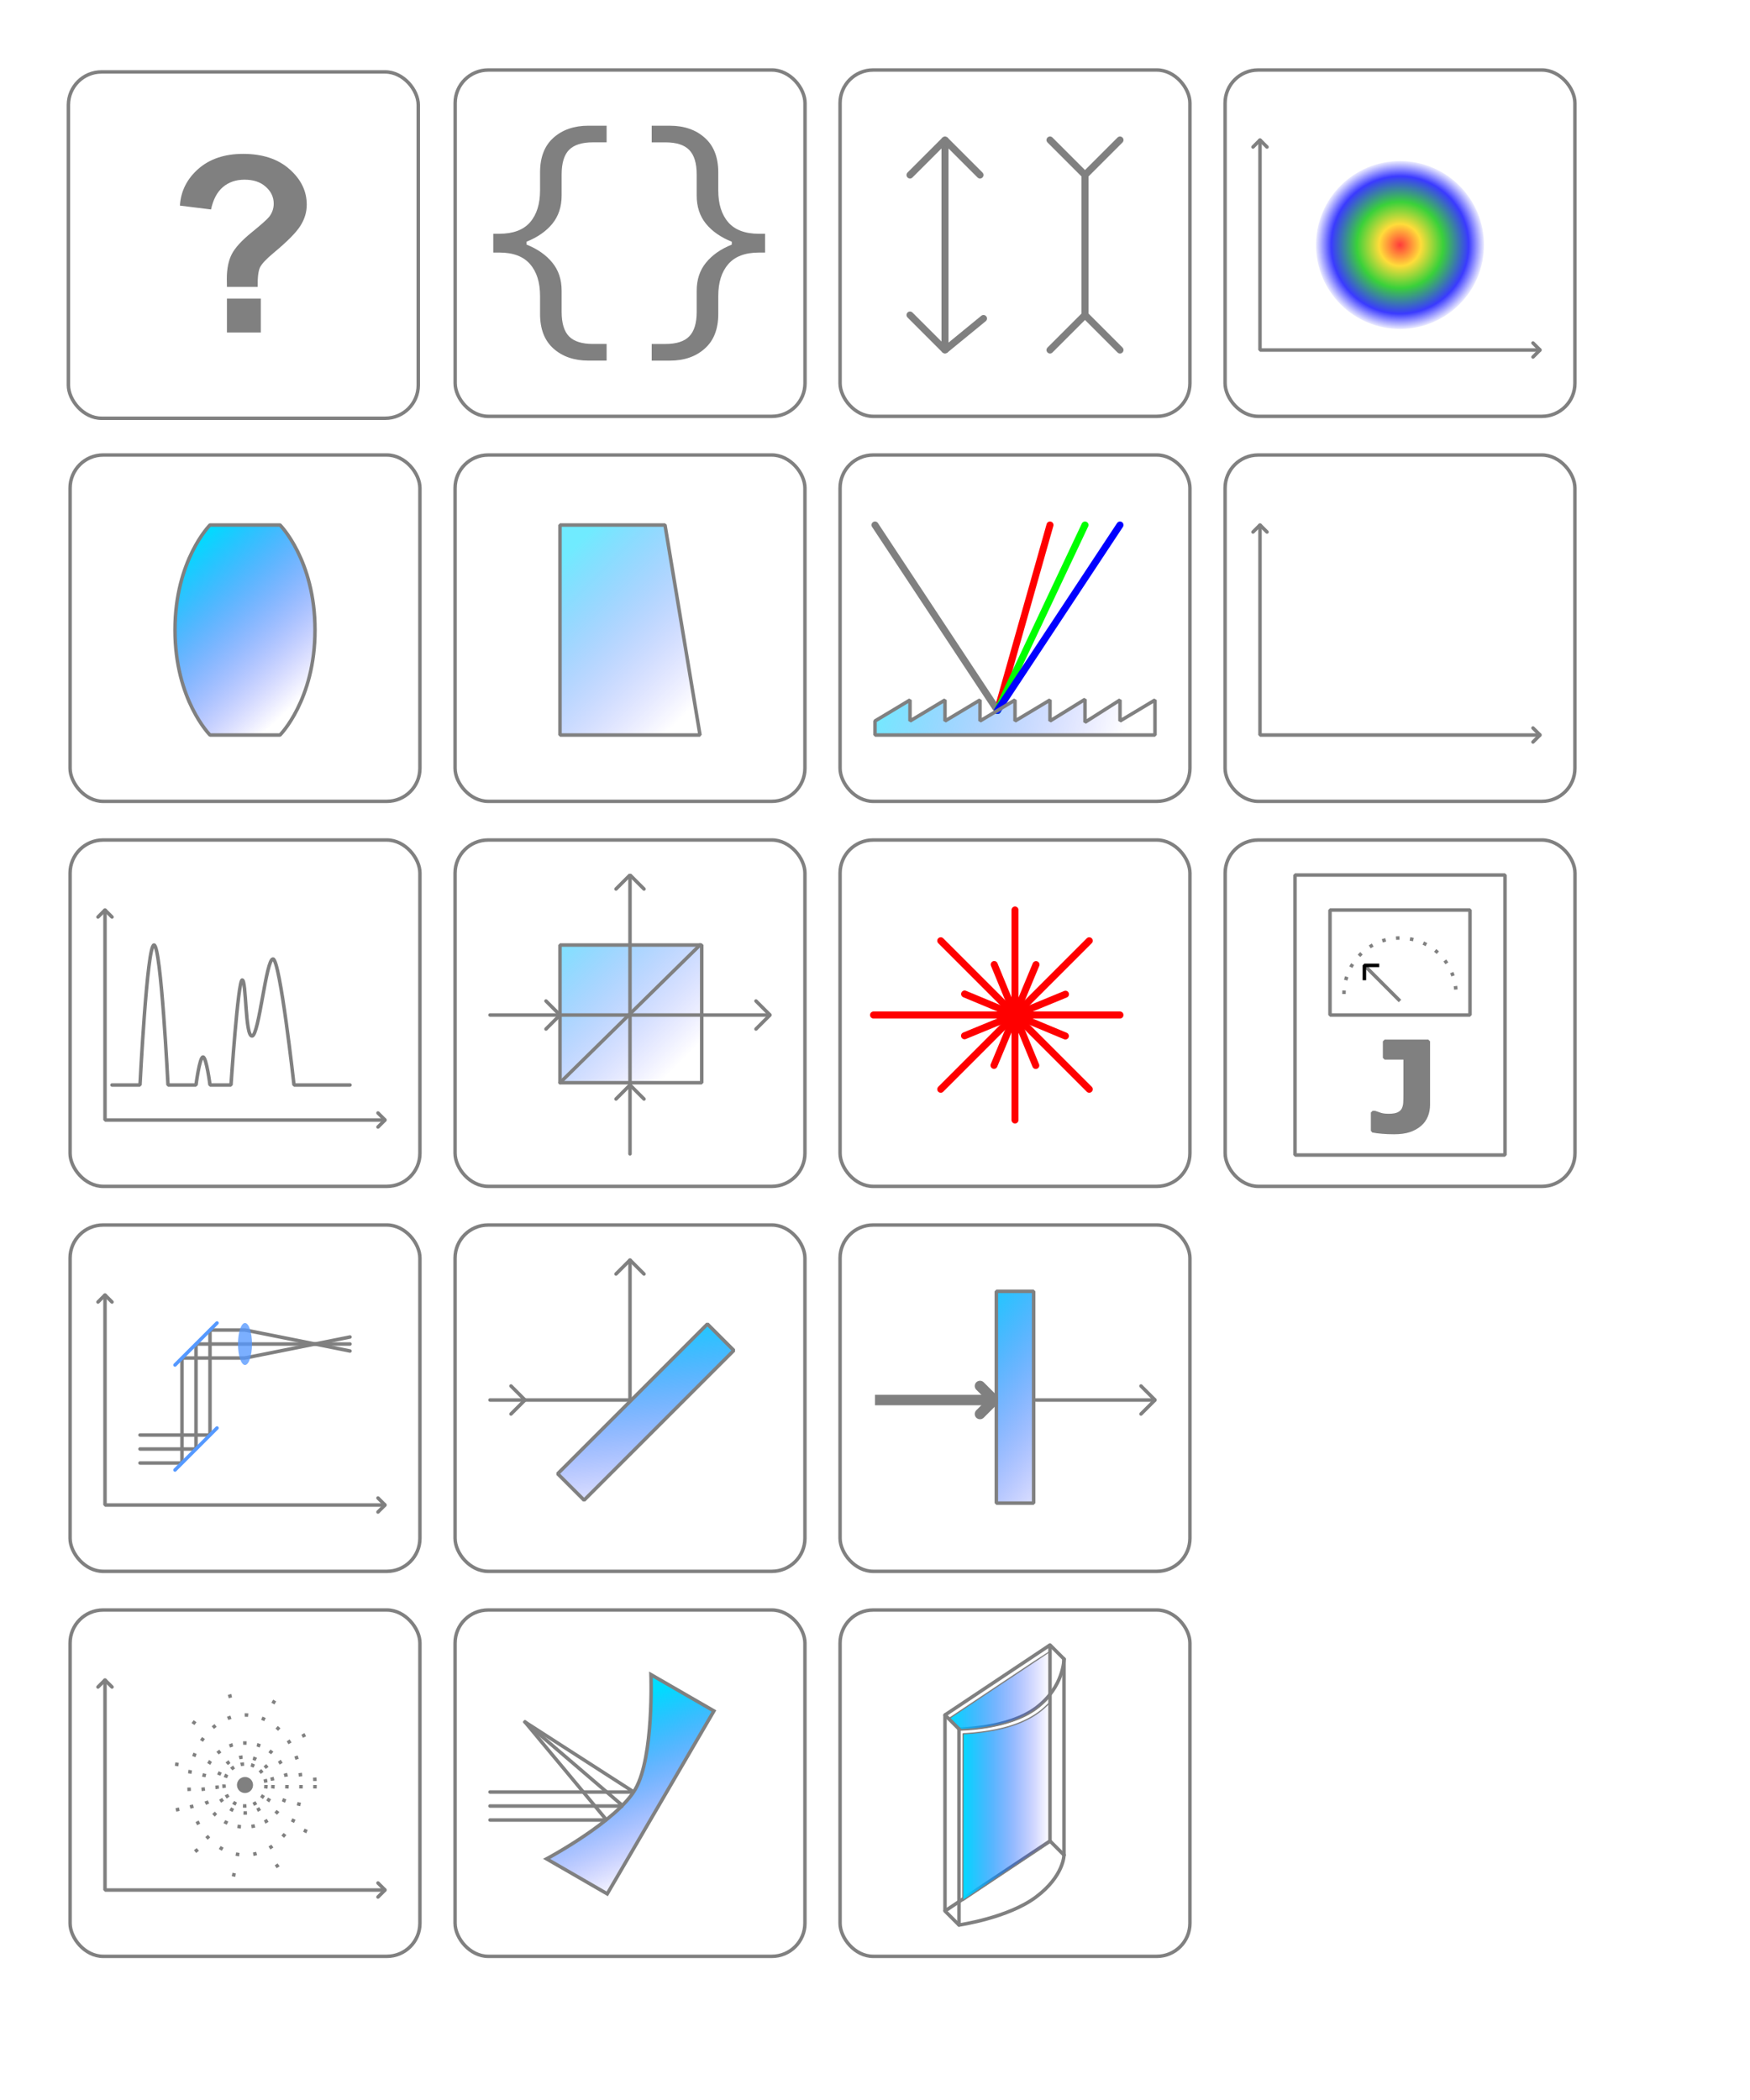 <?xml version="1.0" encoding="UTF-8" standalone="no"?>
<!-- Created with Inkscape (http://www.inkscape.org/) -->

<svg
   width="250mm"
   height="300mm"
   viewBox="0 0 250 300"
   version="1.1"
   id="svg1"
   inkscape:version="1.4 (86a8ad7, 2024-10-11)"
   sodipodi:docname="NodeIcons.svg"
   inkscape:export-batch-path="D:\icons"
   inkscape:export-batch-name="node_"
   xmlns:inkscape="http://www.inkscape.org/namespaces/inkscape"
   xmlns:sodipodi="http://sodipodi.sourceforge.net/DTD/sodipodi-0.dtd"
   xmlns:xlink="http://www.w3.org/1999/xlink"
   xmlns="http://www.w3.org/2000/svg"
   xmlns:svg="http://www.w3.org/2000/svg">
  <sodipodi:namedview
     id="namedview1"
     pagecolor="#292929"
     bordercolor="#000000"
     borderopacity="0.25"
     inkscape:showpageshadow="2"
     inkscape:pageopacity="0.0"
     inkscape:pagecheckerboard="0"
     inkscape:deskcolor="#d1d1d1"
     inkscape:document-units="mm"
     showgrid="true"
     inkscape:zoom="0.70710682"
     inkscape:cx="497.09604"
     inkscape:cy="560.73565"
     inkscape:window-width="1920"
     inkscape:window-height="1147"
     inkscape:window-x="-8"
     inkscape:window-y="-8"
     inkscape:window-maximized="1"
     inkscape:current-layer="layer2">
    <inkscape:grid
       id="grid1"
       units="mm"
       originx="0"
       originy="0"
       spacingx="1"
       spacingy="1"
       empcolor="#0099e5"
       empopacity="0.302"
       color="#0099e5"
       opacity="0.149"
       empspacing="5"
       enabled="true"
       visible="true" />
  </sodipodi:namedview>
  <defs
     id="defs1">
    <marker
       style="overflow:visible"
       id="ArrowWide"
       refX="0"
       refY="0"
       orient="auto-start-reverse"
       inkscape:stockid="Wide arrow"
       markerWidth="1"
       markerHeight="1"
       viewBox="0 0 1 1"
       inkscape:isstock="true"
       inkscape:collect="always"
       preserveAspectRatio="xMidYMid">
      <path
         style="fill:none;stroke:context-stroke;stroke-width:1;stroke-linecap:butt"
         d="M 3,-3 0,0 3,3"
         transform="rotate(180,0.125,0)"
         sodipodi:nodetypes="ccc"
         id="path1" />
    </marker>
    <linearGradient
       id="linearGradient58"
       inkscape:label="Glass">
      <stop
         style="stop-color:#ff0000;stop-opacity:1;"
         offset="0"
         id="stop57" />
      <stop
         style="stop-color:#ffd100;stop-opacity:1;"
         offset="0.244"
         id="stop59" />
      <stop
         style="stop-color:#00c300;stop-opacity:1;"
         offset="0.503"
         id="stop60" />
      <stop
         style="stop-color:#0000ff;stop-opacity:1;"
         offset="0.801"
         id="stop61" />
      <stop
         style="stop-color:#0000ff;stop-opacity:0;"
         offset="1"
         id="stop58" />
    </linearGradient>
    <linearGradient
       id="linearGradient157"
       inkscape:label="Glass">
      <stop
         style="stop-color:#00dcff;stop-opacity:1;"
         offset="0"
         id="stop55" />
      <stop
         style="stop-color:#0000ff;stop-opacity:0;"
         offset="1"
         id="stop56" />
    </linearGradient>
    <linearGradient
       id="linearGradient157-1"
       inkscape:label="Glass">
      <stop
         style="stop-color:#00dcff;stop-opacity:1;"
         offset="0"
         id="stop157" />
      <stop
         style="stop-color:#0000ff;stop-opacity:0;"
         offset="1"
         id="stop158" />
    </linearGradient>
    <linearGradient
       inkscape:collect="always"
       xlink:href="#linearGradient157"
       id="linearGradient158"
       x1="25"
       y1="80"
       x2="43.276"
       y2="99.51"
       gradientUnits="userSpaceOnUse" />
    <linearGradient
       inkscape:collect="always"
       xlink:href="#linearGradient157"
       id="linearGradient161"
       x1="80"
       y1="80"
       x2="100"
       y2="100"
       gradientUnits="userSpaceOnUse" />
    <linearGradient
       inkscape:collect="always"
       xlink:href="#linearGradient157"
       id="linearGradient163"
       x1="125"
       y1="99"
       x2="160"
       y2="108"
       gradientUnits="userSpaceOnUse" />
    <linearGradient
       inkscape:collect="always"
       xlink:href="#linearGradient157"
       id="linearGradient172"
       x1="78"
       y1="133"
       x2="97"
       y2="152"
       gradientUnits="userSpaceOnUse" />
    <linearGradient
       inkscape:collect="always"
       xlink:href="#linearGradient157"
       id="linearGradient12"
       x1="75"
       y1="190"
       x2="100"
       y2="210"
       gradientUnits="userSpaceOnUse"
       gradientTransform="translate(120.54,-122.463)" />
    <linearGradient
       inkscape:collect="always"
       xlink:href="#linearGradient157"
       id="linearGradient14"
       gradientUnits="userSpaceOnUse"
       gradientTransform="translate(57.667,-0.272)"
       x1="75"
       y1="190"
       x2="100"
       y2="210" />
    <linearGradient
       inkscape:collect="always"
       xlink:href="#linearGradient157"
       id="linearGradient26"
       x1="80"
       y1="250"
       x2="100"
       y2="265"
       gradientUnits="userSpaceOnUse"
       gradientTransform="rotate(30,89.843,254.875)" />
    <linearGradient
       inkscape:collect="always"
       xlink:href="#linearGradient157"
       id="linearGradient49"
       x1="518.68"
       y1="971.354"
       x2="566.019"
       y2="971.354"
       gradientUnits="userSpaceOnUse" />
    <linearGradient
       inkscape:collect="always"
       xlink:href="#linearGradient157"
       id="linearGradient51"
       x1="511.741"
       y1="911.494"
       x2="566.019"
       y2="911.494"
       gradientUnits="userSpaceOnUse" />
    <radialGradient
       inkscape:collect="always"
       xlink:href="#linearGradient58"
       id="radialGradient55"
       cx="200"
       cy="35"
       fx="200"
       fy="35"
       r="12.25"
       gradientUnits="userSpaceOnUse" />
  </defs>
  <g
     inkscape:label="Icon Frame"
     inkscape:groupmode="layer"
     id="layer1"
     inkscape:tile-cx="39.999999"
     inkscape:tile-cy="49.999999"
     inkscape:tile-w="50.499999"
     inkscape:tile-h="50.499999"
     inkscape:tile-x0="14.75"
     inkscape:tile-y0="24.749999" />
  <g
     inkscape:groupmode="layer"
     id="layer2"
     inkscape:label="Icon Frame 1">
    <g
       id="g19"
       inkscape:label="cylindric_lens">
      <use
         x="0"
         y="0"
         xlink:href="#use1"
         id="use6"
         transform="translate(110,55)"
         inkscape:export-filename="..\..\opossum_gui\assets\icons\node_cylindric_lens.svg"
         inkscape:export-xdpi="96"
         inkscape:export-ydpi="96" />
      <path
         style="fill:none;fill-opacity:0.774;stroke:#808080;stroke-width:0.5;stroke-linecap:round;stroke-linejoin:bevel;stroke-dasharray:none;stroke-dashoffset:0"
         d="m 135,273 v -28 l 15,-10 v 28 z"
         id="path29"
         sodipodi:nodetypes="ccccc" />
      <path
         style="fill:none;fill-opacity:0.774;stroke:#808080;stroke-width:0.5;stroke-linecap:round;stroke-linejoin:bevel;stroke-dasharray:none;stroke-dashoffset:0"
         d="m 135,245 2,2"
         id="path30" />
      <path
         style="fill:none;fill-opacity:0.774;stroke:#808080;stroke-width:0.5;stroke-linecap:round;stroke-linejoin:bevel;stroke-dasharray:none;stroke-dashoffset:0"
         d="m 150,235 2,2"
         id="path31" />
      <path
         style="fill:none;fill-opacity:0.774;stroke:#808080;stroke-width:0.5;stroke-linecap:round;stroke-linejoin:bevel;stroke-dasharray:none;stroke-dashoffset:0"
         d="m 135,273 2,2"
         id="path32"
         sodipodi:nodetypes="cc" />
      <path
         style="fill:none;fill-opacity:0.774;stroke:#808080;stroke-width:0.5;stroke-linecap:round;stroke-linejoin:bevel;stroke-dasharray:none;stroke-dashoffset:0"
         d="m 150,263 2,2"
         id="path33"
         sodipodi:nodetypes="cc" />
      <path
         id="path34-1"
         style="fill:none;fill-opacity:0.774;stroke:#808080;stroke-width:0.5;stroke-linecap:round;stroke-linejoin:bevel;stroke-dasharray:none;stroke-dashoffset:0"
         d="m 152,265 c 0,0 0,3 -4,6 -4,3 -11,4 -11,4 m 15,-38 c 0,0 0,4 -4,7 -4,3 -11,3 -11,3 v 28" />
      <path
         style="fill:none;fill-opacity:0.774;stroke:#808080;stroke-width:0.5;stroke-linecap:round;stroke-linejoin:bevel;stroke-dasharray:none;stroke-dashoffset:0"
         d="M 152,237 V 265"
         id="path35" />
      <path
         style="fill:url(#linearGradient49);fill-rule:nonzero;stroke:#808080;stroke-width:0.668;stroke-linecap:round;stroke-linejoin:bevel;stroke-dasharray:none;stroke-dashoffset:0"
         d="m 519.103,979.61 0.09,-44.992 2.121,-0.09 c 3.731,-0.158 11.178,-1.141 15.733,-2.076 11.505,-2.362 20.372,-6.51 26.605,-12.446 l 2.033,-1.936 v 37.706 37.706 l -23.336,15.56 -23.336,15.56 z"
         id="path48"
         transform="scale(0.265)" />
      <path
         style="fill:url(#linearGradient51);fill-rule:nonzero;stroke:#808080;stroke-width:0.668;stroke-linecap:round;stroke-linejoin:bevel;stroke-dasharray:none;stroke-dashoffset:0"
         d="m 515.055,929.279 -3.077,-3.108 26.676,-17.785 c 14.672,-9.782 26.756,-17.785 26.854,-17.785 0.098,0 0.178,5.449 0.178,12.109 v 12.109 l -2.955,2.87 c -3.657,3.552 -6.255,5.334 -11.315,7.763 -7.423,3.563 -19.043,6.23 -29.375,6.743 l -3.908,0.194 z"
         id="path49"
         transform="scale(0.265)" />
    </g>
    <g
       id="g18"
       inkscape:label="parabola">
      <use
         x="0"
         y="0"
         xlink:href="#use1"
         id="use5"
         transform="translate(55,55)"
         inkscape:export-filename="..\..\opossum_gui\assets\icons\node_parabola.svg"
         inkscape:export-xdpi="96"
         inkscape:export-ydpi="96" />
      <path
         style="fill:url(#linearGradient26);stroke:#808080;stroke-width:0.5;stroke-linecap:round;stroke-linejoin:miter;stroke-dasharray:none;stroke-dashoffset:0"
         d="m 92.996,239.231 c 0,0 0.426,11.708 -2.213,16.331 -2.639,4.623 -12.696,9.99 -12.696,9.99 l 8.66,5 15.242,-26.13 z"
         id="path25"
         sodipodi:nodetypes="czcccc" />
      <path
         style="fill:none;fill-opacity:0.774;stroke:#808080;stroke-width:0.5;stroke-linecap:round;stroke-linejoin:bevel;stroke-dasharray:none;stroke-dashoffset:0"
         d="M 70,260 H 86.651 L 75,246"
         id="path26" />
      <path
         style="fill:none;fill-opacity:0.774;stroke:#808080;stroke-width:0.5;stroke-linecap:round;stroke-linejoin:bevel;stroke-dasharray:none;stroke-dashoffset:0"
         d="M 70,258 H 89 L 75,246"
         id="path27" />
      <path
         style="fill:none;fill-opacity:0.774;stroke:#808080;stroke-width:0.5;stroke-linecap:round;stroke-linejoin:bevel;stroke-dasharray:none;stroke-dashoffset:0"
         d="m 70,256 h 20.539 L 75,246"
         id="path28" />
    </g>
    <g
       id="g17"
       inkscape:label="spot_diagram">
      <use
         x="0"
         y="0"
         xlink:href="#use1"
         id="use4"
         transform="translate(0,55)"
         inkscape:export-filename="..\..\opossum_gui\assets\icons\node_spotdiagram.svg"
         inkscape:export-xdpi="96"
         inkscape:export-ydpi="96" />
      <g
         id="g6-8-6"
         transform="translate(8.0531984e-7,110)">
        <path
           style="fill:none;fill-opacity:0.561;stroke:#808080;stroke-width:0.5;stroke-linecap:round;stroke-linejoin:bevel;stroke-dasharray:none;stroke-opacity:1"
           d="m 15,130 v 30 h 40"
           id="path167-8-1" />
        <path
           style="fill:none;fill-opacity:0.561;stroke:#808080;stroke-width:0.5;stroke-linecap:round;stroke-linejoin:bevel;stroke-dasharray:none;stroke-opacity:1"
           d="m 14,131 1,-1 1,1"
           id="path169-2-4" />
        <path
           style="fill:none;fill-opacity:0.561;stroke:#808080;stroke-width:0.5;stroke-linecap:round;stroke-linejoin:bevel;stroke-dasharray:none;stroke-opacity:1"
           d="m 54,159 1,1 -1,1"
           id="path170-4-2" />
      </g>
      <ellipse
         id="path19"
         style="fill:#808080;stroke:#808080;stroke-width:0.3;stroke-dasharray:none"
         cx="35"
         cy="255"
         rx="1"
         ry="1" />
      <ellipse
         style="fill:none;fill-opacity:0.774;stroke:#808080;stroke-width:0.5;stroke-linecap:butt;stroke-linejoin:bevel;stroke-dasharray:0.5, 1;stroke-dashoffset:0"
         id="path20"
         cx="35"
         cy="255"
         rx="3"
         ry="3" />
      <ellipse
         style="fill:none;fill-opacity:0.774;stroke:#808080;stroke-width:0.5;stroke-linecap:butt;stroke-linejoin:bevel;stroke-dasharray:0.5, 1.5;stroke-dashoffset:0"
         id="path21"
         cx="35"
         cy="255"
         rx="4"
         ry="4" />
      <ellipse
         style="fill:none;fill-opacity:0.774;stroke:#808080;stroke-width:0.5;stroke-linecap:butt;stroke-linejoin:bevel;stroke-dasharray:0.5, 1.5;stroke-dashoffset:0"
         id="path22"
         cx="35"
         cy="255"
         rx="6"
         ry="6" />
      <ellipse
         style="fill:none;fill-opacity:0.774;stroke:#808080;stroke-width:0.5;stroke-linecap:butt;stroke-linejoin:bevel;stroke-dasharray:0.5, 2;stroke-dashoffset:0"
         id="path23"
         cx="35"
         cy="255"
         rx="8"
         ry="10" />
      <ellipse
         style="fill:none;fill-opacity:0.774;stroke:#808080;stroke-width:0.5;stroke-linecap:butt;stroke-linejoin:bevel;stroke-dasharray:0.5, 6;stroke-dashoffset:0"
         id="path24"
         cx="35"
         cy="255"
         rx="10"
         ry="13" />
    </g>
    <g
       id="g16"
       inkscape:label="ideal_filter">
      <use
         x="0"
         y="0"
         xlink:href="#rect1"
         id="use3"
         transform="translate(110.237,164.726)"
         inkscape:export-filename="..\..\opossum_gui\assets\icons\node_filter.svg"
         inkscape:export-xdpi="96"
         inkscape:export-ydpi="96" />
      <rect
         style="fill:url(#linearGradient14);stroke:#808080;stroke-width:0.5;stroke-linecap:round;stroke-linejoin:bevel;stroke-dasharray:none"
         id="rect11-1"
         width="5.333"
         height="30.25"
         x="142.333"
         y="184.478" />
      <path
         style="fill:none;fill-opacity:0.774;stroke:#808080;stroke-width:1.5;stroke-linecap:butt;stroke-linejoin:bevel;stroke-dasharray:none"
         d="m 125,200 h 17"
         id="path15" />
      <path
         style="fill:none;fill-opacity:0.774;stroke:#808080;stroke-width:0.5;stroke-linecap:round;stroke-linejoin:bevel;stroke-dasharray:none"
         d="m 148,200 h 17"
         id="path16" />
      <path
         style="fill:none;fill-opacity:0.774;stroke:#808080;stroke-width:1.5;stroke-linecap:round;stroke-linejoin:bevel;stroke-dasharray:none"
         d="m 140,198 2,2 -2,2"
         id="path17" />
      <path
         style="fill:none;fill-opacity:0.774;stroke:#808080;stroke-width:0.5;stroke-linecap:round;stroke-linejoin:bevel;stroke-dasharray:none"
         d="m 163,198 2,2 -2,2"
         id="path18" />
    </g>
    <g
       id="g15"
       inkscape:label="mirror">
      <use
         x="0"
         y="0"
         xlink:href="#rect1"
         id="use2"
         transform="translate(55.237,164.726)"
         inkscape:export-filename="..\..\opossum_gui\assets\icons\node_mirror.svg"
         inkscape:export-xdpi="96"
         inkscape:export-ydpi="96" />
      <rect
         style="fill:url(#linearGradient12);stroke:#808080;stroke-width:0.5;stroke-linecap:round;stroke-linejoin:bevel;stroke-dasharray:none"
         id="rect11"
         width="5.333"
         height="30.25"
         x="205.207"
         y="62.287"
         transform="rotate(45)" />
      <path
         style="fill:none;fill-opacity:0.774;stroke:#808080;stroke-width:0.5;stroke-linecap:round;stroke-linejoin:bevel;stroke-dasharray:none"
         d="m 70,200 h 20 l 10e-7,-20"
         id="path12" />
      <path
         style="fill:none;fill-opacity:0.774;stroke:#808080;stroke-width:0.5;stroke-linecap:round;stroke-linejoin:bevel;stroke-dasharray:none"
         d="m 73,198 2,2 -2,2"
         id="path13" />
      <path
         style="fill:none;fill-opacity:0.774;stroke:#808080;stroke-width:0.5;stroke-linecap:round;stroke-linejoin:bevel;stroke-dasharray:none"
         d="m 88,182 2,-2 2,2"
         id="path14" />
    </g>
    <g
       id="g14"
       inkscape:label="propagation">
      <use
         x="0"
         y="0"
         xlink:href="#rect1"
         id="use1"
         transform="translate(0.237,164.726)"
         inkscape:export-filename="..\..\opossum_gui\assets\icons\node_propagation.svg"
         inkscape:export-xdpi="96"
         inkscape:export-ydpi="96" />
      <g
         id="g6-8"
         transform="translate(3.4513955e-7,55)">
        <path
           style="fill:none;fill-opacity:0.561;stroke:#808080;stroke-width:0.5;stroke-linecap:round;stroke-linejoin:bevel;stroke-dasharray:none;stroke-opacity:1"
           d="m 15,130 v 30 h 40"
           id="path167-8" />
        <path
           style="fill:none;fill-opacity:0.561;stroke:#808080;stroke-width:0.5;stroke-linecap:round;stroke-linejoin:bevel;stroke-dasharray:none;stroke-opacity:1"
           d="m 14,131 1,-1 1,1"
           id="path169-2" />
        <path
           style="fill:none;fill-opacity:0.561;stroke:#808080;stroke-width:0.5;stroke-linecap:round;stroke-linejoin:bevel;stroke-dasharray:none;stroke-opacity:1"
           d="m 54,159 1,1 -1,1"
           id="path170-4" />
      </g>
      <path
         style="fill:none;fill-opacity:0.561;stroke:#808080;stroke-width:0.5;stroke-linecap:round;stroke-linejoin:bevel;stroke-dasharray:none"
         d="m 20,205 h 10 v -15 h 5 l 15,3"
         id="path6"
         sodipodi:nodetypes="ccccc" />
      <path
         style="fill:none;fill-opacity:0.561;stroke:#808080;stroke-width:0.5;stroke-linecap:round;stroke-linejoin:bevel;stroke-dasharray:none"
         d="m 20,207 8,2e-5 v -15 h 7 l 15,-2e-5"
         id="path7"
         sodipodi:nodetypes="ccccc" />
      <path
         style="fill:none;fill-opacity:0.561;stroke:#808080;stroke-width:0.5;stroke-linecap:round;stroke-linejoin:bevel;stroke-dasharray:none"
         d="m 20,209 h 6 v -15 h 9 l 15,-3"
         id="path8"
         sodipodi:nodetypes="ccccc" />
      <path
         style="fill:none;fill-opacity:0.561;stroke:#5599ff;stroke-width:0.5;stroke-linecap:round;stroke-linejoin:bevel;stroke-dasharray:none"
         d="m 31,204 -6,6"
         id="path9" />
      <path
         style="fill:none;fill-opacity:0.561;stroke:#5599ff;stroke-width:0.5;stroke-linecap:round;stroke-linejoin:bevel;stroke-dasharray:none"
         d="m 31,189 -6,6"
         id="path10" />
      <ellipse
         style="fill:#5599ff;fill-opacity:0.774;stroke:#5599ff;stroke-width:0;stroke-linecap:round;stroke-linejoin:bevel;stroke-dasharray:none"
         id="path11"
         cx="35"
         cy="192"
         rx="1"
         ry="3" />
    </g>
    <g
       id="g13"
       inkscape:label="energy_meter">
      <use
         x="0"
         y="0"
         xlink:href="#rect1"
         id="use53"
         transform="translate(165.249,109.726)"
         inkscape:export-filename="..\..\opossum_gui\assets\icons\node_energymeter.svg"
         inkscape:export-xdpi="96"
         inkscape:export-ydpi="96" />
      <path
         style="font-weight:bold;font-size:17.639px;font-family:Sans;-inkscape-font-specification:'Sans, Bold';text-align:center;text-anchor:middle;fill:#808080;stroke:#808080;stroke-width:0.5;stroke-linecap:round;stroke-linejoin:bevel"
         d="m 204.046,157.826 q 0,0.844 -0.301,1.585 -0.301,0.732 -0.896,1.24 -0.629,0.543 -1.516,0.844 -0.887,0.293 -2.196,0.293 -0.887,0 -1.671,-0.069 -0.784,-0.06 -1.378,-0.181 v -2.601 h 0.31 q 0.413,0.155 0.861,0.293 0.448,0.129 1.145,0.129 0.904,0 1.387,-0.241 0.491,-0.241 0.698,-0.672 0.198,-0.422 0.224,-0.922 0.026,-0.508 0.026,-1.292 v -5.107 h -2.937 v -2.36 h 6.244 z"
         id="text3"
         aria-label="J" />
      <rect
         style="fill:none;fill-opacity:1;stroke:#808080;stroke-width:0.5;stroke-linecap:round;stroke-linejoin:bevel;stroke-dasharray:none"
         id="rect3"
         width="30"
         height="40"
         x="185"
         y="125" />
      <rect
         style="fill:none;fill-opacity:1;stroke:#808080;stroke-width:0.5;stroke-linecap:round;stroke-linejoin:bevel;stroke-dasharray:none"
         id="rect4"
         width="20"
         height="15"
         x="190"
         y="130" />
      <path
         style="fill:none;fill-opacity:1;stroke:#808080;stroke-width:0.5;stroke-linecap:butt;stroke-linejoin:bevel;stroke-dasharray:0.5, 1.5;stroke-dashoffset:0"
         id="path4"
         sodipodi:type="arc"
         sodipodi:cx="-200"
         sodipodi:cy="-142"
         sodipodi:rx="8"
         sodipodi:ry="8"
         sodipodi:start="0"
         sodipodi:end="3.1300297"
         sodipodi:open="true"
         sodipodi:arc-type="arc"
         d="m -192,-142 a 8,8 0 0 1 -7.954,8 8,8 0 0 1 -8.046,-7.907"
         transform="scale(-1)" />
      <path
         style="fill:none;fill-opacity:1;stroke:#808080;stroke-width:0.5;stroke-linecap:butt;stroke-linejoin:bevel;stroke-dasharray:none;stroke-dashoffset:0;marker-end:url(#ArrowWide)"
         d="m 200,143 -5,-5"
         id="path5" />
    </g>
    <g
       id="g12"
       inkscape:label="source">
      <use
         x="0"
         y="0"
         xlink:href="#rect1"
         id="use151"
         transform="translate(110.237,109.726)"
         inkscape:export-filename="..\..\opossum_gui\assets\icons\node_source.svg"
         inkscape:export-xdpi="96"
         inkscape:export-ydpi="96" />
      <path
         style="fill:none;fill-opacity:0.561;stroke:#ff0000;stroke-width:1;stroke-linecap:round;stroke-linejoin:bevel;stroke-dasharray:none;stroke-opacity:1"
         d="M 145,160 V 130 v 0"
         id="path185" />
      <path
         style="fill:none;fill-opacity:0.561;stroke:#ff0000;stroke-width:1;stroke-linecap:round;stroke-linejoin:bevel;stroke-dasharray:none;stroke-opacity:1"
         d="m 134.393,155.607 21.213,-21.213"
         id="path186" />
      <path
         style="fill:none;fill-opacity:0.561;stroke:#ff0000;stroke-width:1;stroke-linecap:round;stroke-linejoin:bevel;stroke-dasharray:none;stroke-opacity:1"
         d="M 155.607,155.607 134.393,134.393"
         id="path187" />
      <path
         style="fill:none;fill-opacity:0.561;stroke:#ff0000;stroke-width:1;stroke-linecap:round;stroke-linejoin:bevel;stroke-dasharray:none;stroke-opacity:1"
         d="M 124.788,145 160,145"
         id="path188" />
      <path
         style="fill:none;fill-opacity:0.561;stroke:#ff0000;stroke-width:1;stroke-linecap:round;stroke-linejoin:bevel;stroke-dasharray:none;stroke-opacity:1"
         d="m 137.789,147.969 14.423,-5.938"
         id="path190" />
      <path
         style="fill:none;fill-opacity:0.561;stroke:#ff0000;stroke-width:1;stroke-linecap:round;stroke-linejoin:bevel;stroke-dasharray:none;stroke-opacity:1"
         d="m 142,152.198 6,-14.397"
         id="path191" />
      <path
         style="fill:none;fill-opacity:0.561;stroke:#ff0000;stroke-width:1;stroke-linecap:round;stroke-linejoin:bevel;stroke-dasharray:none;stroke-opacity:1"
         d="m 137.802,142 14.397,6"
         id="path192" />
      <path
         style="fill:none;fill-opacity:0.561;stroke:#ff0000;stroke-width:1;stroke-linecap:round;stroke-linejoin:bevel;stroke-dasharray:none;stroke-opacity:1"
         d="m 142.031,137.789 5.938,14.423"
         id="path193" />
    </g>
    <g
       id="g11"
       inkscape:label="beamsplitter">
      <use
         x="0"
         y="0"
         xlink:href="#rect1"
         id="use150"
         transform="translate(55.237,109.726)"
         inkscape:export-filename="..\..\opossum_gui\assets\icons\node_beamsplitter.svg"
         inkscape:export-xdpi="96"
         inkscape:export-ydpi="96" />
      <rect
         style="fill:url(#linearGradient172);fill-opacity:0.561;stroke:#808080;stroke-width:0.5;stroke-linecap:round;stroke-linejoin:bevel;stroke-dasharray:none;stroke-opacity:1"
         id="rect171"
         width="20.247"
         height="19.677"
         x="80"
         y="135" />
      <path
         style="fill:none;fill-opacity:0.561;stroke:#808080;stroke-width:0.5;stroke-linecap:round;stroke-linejoin:bevel;stroke-dasharray:none;stroke-opacity:1"
         d="M 80,154.677 100,135"
         id="path172" />
      <path
         style="fill:none;fill-opacity:0.561;stroke:#808080;stroke-width:0.5;stroke-linecap:round;stroke-linejoin:bevel;stroke-dasharray:none;stroke-opacity:1"
         d="M 70,145 H 110"
         id="path173" />
      <path
         style="fill:none;fill-opacity:0.561;stroke:#808080;stroke-width:0.5;stroke-linecap:round;stroke-linejoin:bevel;stroke-dasharray:none;stroke-opacity:1"
         d="m 90,164.835 2e-6,-39.687"
         id="path174" />
      <path
         style="fill:none;fill-opacity:0.561;stroke:#808080;stroke-width:0.5;stroke-linecap:round;stroke-linejoin:bevel;stroke-dasharray:none;stroke-opacity:1"
         d="M 78,143 80,145 78,147"
         id="path175" />
      <path
         style="fill:none;fill-opacity:0.561;stroke:#808080;stroke-width:0.5;stroke-linecap:round;stroke-linejoin:bevel;stroke-dasharray:none;stroke-opacity:1"
         d="m 108,143 2,2 L 108,147"
         id="path176" />
      <path
         style="fill:none;fill-opacity:0.561;stroke:#808080;stroke-width:0.5;stroke-linecap:round;stroke-linejoin:bevel;stroke-dasharray:none;stroke-opacity:1"
         d="M 88,127 90,125 92,127"
         id="path177" />
      <path
         style="fill:none;fill-opacity:0.561;stroke:#808080;stroke-width:0.5;stroke-linecap:round;stroke-linejoin:bevel;stroke-dasharray:none;stroke-opacity:1"
         d="m 88,157 2,-2 2,2"
         id="path178" />
    </g>
    <g
       id="g10"
       inkscape:label="spectrometer">
      <use
         x="0"
         y="0"
         xlink:href="#rect1"
         id="use149"
         transform="translate(0.237,109.726)"
         inkscape:export-filename="..\..\opossum_gui\assets\icons\node_spectrometer.svg"
         inkscape:export-xdpi="96"
         inkscape:export-ydpi="96" />
      <g
         id="g6">
        <path
           style="fill:none;fill-opacity:0.561;stroke:#808080;stroke-width:0.5;stroke-linecap:round;stroke-linejoin:bevel;stroke-dasharray:none;stroke-opacity:1"
           d="m 15,130 v 30 h 40"
           id="path167" />
        <path
           style="fill:none;fill-opacity:0.561;stroke:#808080;stroke-width:0.5;stroke-linecap:round;stroke-linejoin:bevel;stroke-dasharray:none;stroke-opacity:1"
           d="m 14,131 1,-1 1,1"
           id="path169" />
        <path
           style="fill:none;fill-opacity:0.561;stroke:#808080;stroke-width:0.5;stroke-linecap:round;stroke-linejoin:bevel;stroke-dasharray:none;stroke-opacity:1"
           d="m 54,159 1,1 -1,1"
           id="path170" />
      </g>
      <path
         style="fill:none;fill-opacity:0.561;stroke:#808080;stroke-width:0.5;stroke-linecap:round;stroke-linejoin:bevel;stroke-dasharray:none;stroke-opacity:1"
         d="m 16,155 4,-1e-5 c 0,0 1,-20 2,-20 1,-1e-5 2,20 2,20 h 4 c 0,0 0.514,-4 1,-4 0.486,0 1,4 1,4 h 3 c 0,0 1,-15 1.603,-15 0.603,0 0.397,8 1.397,8 1,1e-5 2,-11 3,-11 1,1e-5 3,18 3,18 h 8"
         id="path171"
         sodipodi:nodetypes="cczcczcczzzcc" />
    </g>
    <g
       id="g9"
       inkscape:label="wavefront">
      <use
         x="0"
         y="0"
         xlink:href="#rect1"
         id="use52"
         transform="translate(165.238,54.726)"
         inkscape:export-filename="..\..\opossum_gui\assets\node_wavefront.svg"
         inkscape:export-xdpi="96"
         inkscape:export-ydpi="96" />
      <g
         id="g6-8-6-7-9"
         transform="translate(165,-55)">
        <path
           style="fill:none;fill-opacity:0.561;stroke:#808080;stroke-width:0.5;stroke-linecap:round;stroke-linejoin:bevel;stroke-dasharray:none;stroke-opacity:1"
           d="m 15,130 v 30 h 40"
           id="path167-8-1-6-5" />
        <path
           style="fill:none;fill-opacity:0.561;stroke:#808080;stroke-width:0.5;stroke-linecap:round;stroke-linejoin:bevel;stroke-dasharray:none;stroke-opacity:1"
           d="m 14,131 1,-1 1,1"
           id="path169-2-4-1-4" />
        <path
           style="fill:none;fill-opacity:0.561;stroke:#808080;stroke-width:0.5;stroke-linecap:round;stroke-linejoin:bevel;stroke-dasharray:none;stroke-opacity:1"
           d="m 54,159 1,1 -1,1"
           id="path170-4-2-8-3" />
      </g>
    </g>
    <g
       id="g8"
       inkscape:label="grating">
      <use
         x="0"
         y="0"
         xlink:href="#rect1"
         id="use148"
         transform="translate(110.237,54.726)"
         inkscape:export-filename="..\..\opossum_gui\assets\icons\node_grating.svg"
         inkscape:export-xdpi="96"
         inkscape:export-ydpi="96" />
      <path
         style="fill:#00ff00;fill-opacity:0.561;stroke:#ff0000;stroke-width:1;stroke-linecap:round;stroke-linejoin:bevel;stroke-dasharray:none;stroke-opacity:1"
         d="M 142.5,101.5 150,75"
         id="path164" />
      <path
         style="fill:none;fill-opacity:0.561;stroke:#808080;stroke-width:1;stroke-linecap:round;stroke-linejoin:bevel;stroke-dasharray:none;stroke-opacity:1"
         d="M 125,75 142.5,101.5"
         id="path163"
         sodipodi:nodetypes="cc" />
      <path
         style="fill:#00ff00;fill-opacity:0.561;stroke:#00ff00;stroke-width:1;stroke-linecap:round;stroke-linejoin:bevel;stroke-dasharray:none;stroke-opacity:1"
         d="M 142.5,101.5 155,75"
         id="path165" />
      <path
         style="fill:#00ff00;fill-opacity:0.561;stroke:#0000ff;stroke-width:1;stroke-linecap:round;stroke-linejoin:bevel;stroke-dasharray:none;stroke-opacity:1"
         d="M 142.5,101.5 160,75"
         id="path166" />
      <path
         style="fill:url(#linearGradient163);fill-opacity:0.561;stroke:#808080;stroke-width:0.5;stroke-linecap:round;stroke-linejoin:bevel;stroke-dasharray:none;stroke-opacity:1"
         d="m 125,105 h 40 V 100 L 160,103 v -3 l -5,3.179 V 99.905 L 150,103 V 100 L 145,103 V 100 L 140,103 V 100 L 135,103 V 100 L 130,103 V 100 L 125,103 Z"
         id="path161" />
    </g>
    <g
       id="g7"
       inkscape:label="wedge">
      <use
         x="0"
         y="0"
         xlink:href="#rect1"
         id="use147"
         transform="translate(55.237,54.726)"
         inkscape:export-filename="..\..\opossum_gui\assets\icons\node_wedge.svg"
         inkscape:export-xdpi="96"
         inkscape:export-ydpi="96" />
      <path
         style="fill:url(#linearGradient161);fill-opacity:0.561;stroke:#808080;stroke-width:0.5;stroke-linecap:round;stroke-linejoin:bevel;stroke-dasharray:none;stroke-opacity:1"
         d="m 80,75 h 15 L 100,105 H 80 Z"
         id="path158"
         sodipodi:nodetypes="ccccc" />
    </g>
    <g
       id="g5"
       inkscape:label="lens">
      <use
         x="0"
         y="0"
         xlink:href="#rect1"
         id="use146"
         transform="translate(0.237,54.726)"
         inkscape:export-filename="..\..\opossum_gui\assets\icons\node_lens.svg"
         inkscape:export-xdpi="96"
         inkscape:export-ydpi="96" />
      <path
         style="fill:url(#linearGradient158);stroke:#808080;stroke-width:0.5;stroke-linecap:round;stroke-linejoin:bevel;stroke-dasharray:none"
         d="m 30,75 h 10 c 0,0 5,5 5,15 C 45,100 40,105 40,105 H 30 c 0,0 -5,-5 -5,-15 1e-6,-10 5,-15 5,-15 z"
         id="path157"
         sodipodi:nodetypes="cczcczc" />
    </g>
    <g
       id="g4"
       inkscape:label="fluence">
      <use
         x="0"
         y="0"
         xlink:href="#rect1"
         id="use51"
         transform="translate(165.238,-0.274)"
         inkscape:export-filename="..\..\opossum_gui\assets\icons\node.fluence.svg"
         inkscape:export-xdpi="96"
         inkscape:export-ydpi="96" />
      <g
         id="g6-8-6-7"
         transform="translate(165,-110)">
        <path
           style="fill:none;fill-opacity:0.561;stroke:#808080;stroke-width:0.5;stroke-linecap:round;stroke-linejoin:bevel;stroke-dasharray:none;stroke-opacity:1"
           d="m 15,130 v 30 h 40"
           id="path167-8-1-6" />
        <path
           style="fill:none;fill-opacity:0.561;stroke:#808080;stroke-width:0.5;stroke-linecap:round;stroke-linejoin:bevel;stroke-dasharray:none;stroke-opacity:1"
           d="m 14,131 1,-1 1,1"
           id="path169-2-4-1" />
        <path
           style="fill:none;fill-opacity:0.561;stroke:#808080;stroke-width:0.5;stroke-linecap:round;stroke-linejoin:bevel;stroke-dasharray:none;stroke-opacity:1"
           d="m 54,159 1,1 -1,1"
           id="path170-4-2-8" />
      </g>
      <ellipse
         style="fill:url(#radialGradient55);fill-opacity:0.774;fill-rule:nonzero;stroke:none;stroke-width:0.5;stroke-linecap:round;stroke-linejoin:bevel;stroke-dasharray:none;stroke-dashoffset:0"
         id="path54"
         cx="200"
         cy="35"
         rx="12"
         ry="12" />
    </g>
    <g
       id="g3"
       inkscape:label="paraxial">
      <use
         x="0"
         y="0"
         xlink:href="#rect1"
         id="use145"
         transform="translate(110.237,-0.274)"
         inkscape:export-filename="..\..\opossum_gui\assets\icons\node_paraxial.svg"
         inkscape:export-xdpi="96"
         inkscape:export-ydpi="96" />
      <path
         style="fill:none;stroke:#808080;stroke-width:1;stroke-linecap:round;stroke-linejoin:bevel;stroke-dasharray:none"
         d="m 150,50 5,-5 5,5"
         id="path156"
         sodipodi:nodetypes="ccc" />
      <path
         style="fill:none;stroke:#808080;stroke-width:1;stroke-linecap:round;stroke-linejoin:bevel;stroke-dasharray:none"
         d="m 150,20 5,5 5,-5"
         id="path155" />
      <path
         style="fill:#000000;stroke:#808080;stroke-width:1;stroke-linecap:round;stroke-linejoin:bevel;stroke-dasharray:none"
         d="m 135,20 v 30"
         id="path152"
         sodipodi:nodetypes="cc" />
      <path
         style="fill:none;stroke:#808080;stroke-width:1;stroke-linecap:round;stroke-linejoin:bevel;stroke-dasharray:none"
         d="m 130,25 5,-5 v 0 l 5,5"
         id="path153" />
      <path
         style="fill:none;stroke:#808080;stroke-width:1;stroke-linecap:round;stroke-linejoin:bevel;stroke-dasharray:none"
         d="m 130,45 5,5 5.5,-4.5"
         id="path154"
         sodipodi:nodetypes="ccc" />
      <path
         style="fill:#000000;stroke:#808080;stroke-width:1;stroke-linecap:round;stroke-linejoin:bevel;stroke-dasharray:none"
         d="m 155,25 v 20"
         id="path152-8"
         sodipodi:nodetypes="cc" />
    </g>
    <g
       id="g2"
       inkscape:label="group">
      <use
         x="0"
         y="0"
         xlink:href="#rect1"
         id="use144"
         transform="translate(55.249,-0.274)"
         inkscape:export-filename="..\..\opossum_gui\assets\icons\node_group.svg"
         inkscape:export-xdpi="96"
         inkscape:export-ydpi="96" />
      <path
         style="font-size:35.278px;font-family:Sans;-inkscape-font-specification:'Sans, Normal';text-align:center;text-anchor:middle;fill:#808080;stroke-width:0.5;stroke-linecap:round;stroke-linejoin:bevel"
         d="m 86.66,51.516 h -2.584 q -3.083,0 -5.013,-1.723 -1.912,-1.705 -1.912,-4.944 v -2.567 q 0,-2.911 -1.43,-4.548 -1.43,-1.654 -4.375,-1.654 h -0.878 v -2.687 h 0.878 q 2.946,0 4.375,-1.636 1.43,-1.654 1.43,-4.565 v -2.567 q 0,-3.238 1.912,-4.944 1.929,-1.723 5.013,-1.723 h 2.584 v 2.377 h -1.964 q -2.343,0 -3.411,1.085 -1.051,1.085 -1.051,3.497 v 3.014 q 0,2.394 -1.326,4.031 -1.326,1.619 -3.686,2.567 v 0.413 q 2.36,0.947 3.686,2.584 1.326,1.619 1.326,4.014 v 3.014 q 0,2.412 1.051,3.497 1.068,1.085 3.411,1.085 h 1.964 z m 22.634,-15.434 h -0.878 q -2.946,0 -4.375,1.654 -1.43,1.636 -1.43,4.548 v 2.567 q 0,3.238 -1.929,4.944 -1.912,1.723 -4.995,1.723 H 93.102 V 49.139 h 1.964 q 2.343,0 3.393,-1.085 1.068,-1.085 1.068,-3.497 v -3.014 q 0,-2.394 1.326,-4.014 1.326,-1.636 3.686,-2.584 v -0.413 q -2.36,-0.947 -3.686,-2.567 -1.326,-1.636 -1.326,-4.031 v -3.014 q 0,-2.412 -1.068,-3.497 -1.051,-1.085 -3.393,-1.085 h -1.964 v -2.377 h 2.584 q 3.083,0 4.995,1.723 1.929,1.705 1.929,4.944 v 2.567 q 0,2.911 1.43,4.565 1.43,1.636 4.375,1.636 h 0.878 z"
         id="text152"
         aria-label="{}" />
    </g>
    <g
       id="g1"
       inkscape:label="unknown">
      <rect
         style="fill:none;stroke:#808080;stroke-width:0.497;stroke-linecap:round;stroke-linejoin:bevel;stroke-dasharray:none"
         id="rect1"
         width="49.978"
         height="49.478"
         x="9.774"
         y="10.274"
         ry="4.726"
         inkscape:export-filename="..\..\opossum_gui\assets\icons\node_unknown.svg"
         inkscape:export-xdpi="96"
         inkscape:export-ydpi="96" />
      <path
         style="font-weight:bold;font-size:35.278px;font-family:Arial;-inkscape-font-specification:'Arial, Bold';text-align:center;text-anchor:middle;fill:#808080;stroke-width:0.5;stroke-linecap:round;stroke-linejoin:bevel"
         d="m 36.812,40.983 h -4.392 q -0.017,-0.947 -0.017,-1.154 0,-2.136 0.706,-3.514 0.706,-1.378 2.825,-3.101 2.119,-1.723 2.532,-2.257 0.637,-0.844 0.637,-1.86 0,-1.412 -1.137,-2.412 -1.12,-1.016 -3.032,-1.016 -1.843,0 -3.083,1.051 -1.24,1.051 -1.705,3.204 L 25.702,29.373 q 0.189,-3.083 2.618,-5.237 2.446,-2.153 6.408,-2.153 4.169,0 6.632,2.188 2.463,2.17 2.463,5.064 0,1.602 -0.913,3.032 -0.896,1.43 -3.859,3.893 -1.533,1.275 -1.912,2.05 -0.362,0.775 -0.327,2.773 z m -4.392,6.511 v -4.84 h 4.84 v 4.84 z"
         id="text151"
         aria-label="?" />
    </g>
  </g>
</svg>
